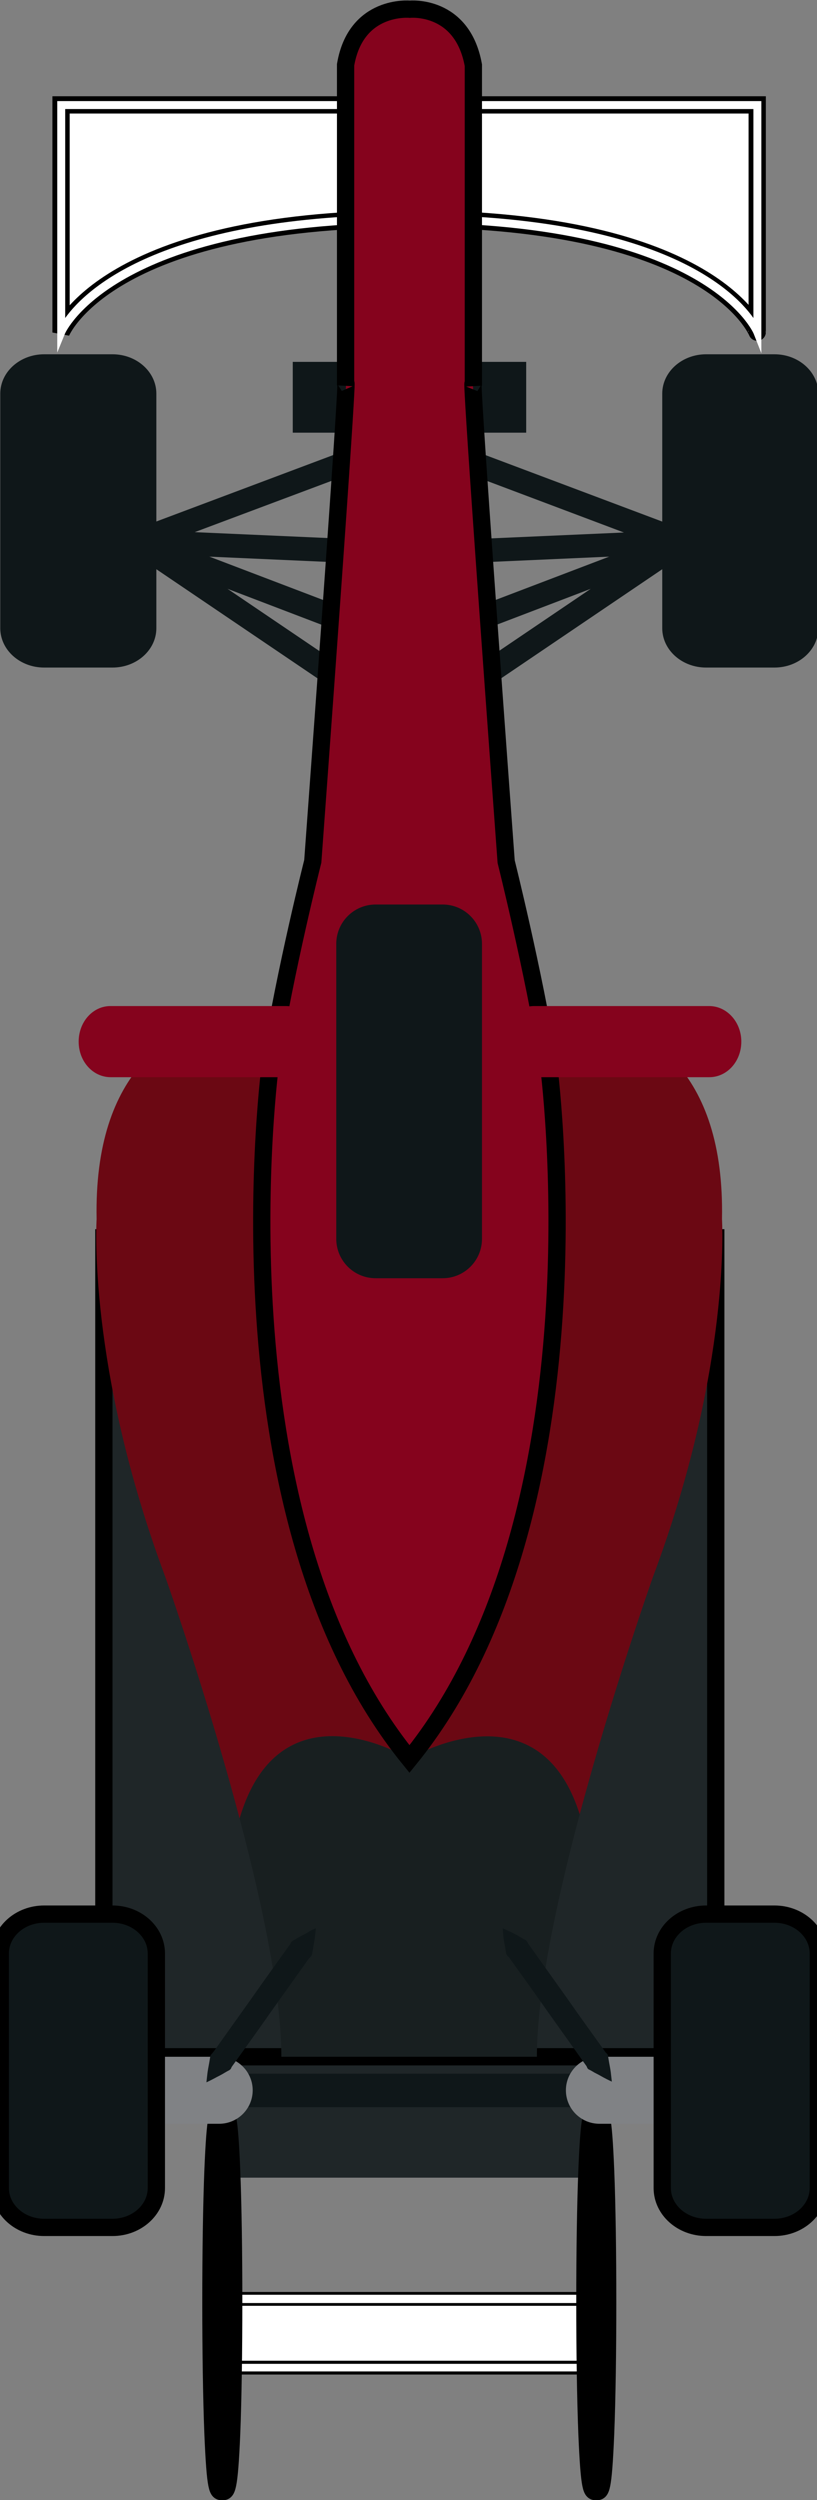<?xml version="1.0" encoding="utf-8"?>
<svg id="master-artboard" viewBox="0 0 236.595 723.819" version="1.1" xmlns="http://www.w3.org/2000/svg" x="0px" y="0px" style="enable-background:new 0 0 1096 780;" width="236.595px" height="723.819px"><rect x="0" y="0" width="236.595" height="723.819" fill="#808080" stroke="none"/><rect id="ee-background" x="0" y="0" width="236.595" height="723.819" style="fill: white; fill-opacity: 0; pointer-events: none;"/>

<g transform="matrix(1, 0, 0, 1, -49.721, -27.031)">
			<path d="M 116.6 611.7 H 220.2 V 657.5 H 116.6 V 611.7 Z" class="st23" style="fill: rgb(31, 38, 40);"/>
		</g><path d="M 157.8 190.3 L 72.4 186.5 L 156.8 154.8 L 159.2 161.2 L 106.1 181.1 L 158.1 183.4 Z" class="st4" style="fill: rgb(15, 23, 25);" transform="matrix(1, 0, 0, 1, -49.721, -27.031)"/><path d="M 153 231.1 L 62.9 170.1 L 159.2 206.8 L 156.7 213.2 L 115.6 197.5 L 156.8 225.4 Z" class="st4" style="fill: rgb(15, 23, 25);" transform="matrix(1, 0, 0, 1, -49.721, -27.031)"/><path class="st7" d="M168.4,90.4c-88,0.1-101,32.9-101,32.9V57.4h100.7l100.9,0v65.8C269,123.3,256.4,90.5,168.4,90.4z" style="fill: rgb(255, 255, 255); stroke: rgb(0, 0, 0); stroke-width: 5;" transform="matrix(1, 0, 0, 1, -49.721, -27.031)"/><path class="st7" d="M270.2,129.3l-2.2-5.6c-0.1-0.3-13.6-32.1-99.6-32.2c-85.9,0.1-99.8,31.9-99.9,32.2l-2.2,5.4l0-72.8l203.9,0&#10;&#9;&#9;&#9;&#9;V129.3z M68.6,58.6v60.5c6.3-8.8,28.9-29.8,99.8-29.9c70.8,0.1,93.2,21,99.5,29.9V58.6L68.6,58.6z" style="fill: rgb(255, 255, 255);" transform="matrix(1, 0, 0, 1, -49.721, -27.031)"/><path d="M 79.8 385.4 H 257 V 622.5 H 79.8 V 385.4 Z" class="st23" style="fill: rgb(31, 38, 40); stroke: rgb(0, 0, 0); stroke-width: 5;" transform="matrix(1, 0, 0, 1, -49.721, -27.031)"/><path class="st4" d="M286.7,208.9c0,6.3-5.7,11.4-12.7,11.4h-19.8c-7,0-12.7-5.1-12.7-11.4V141c0-6.3,5.7-11.4,12.7-11.4H274&#10;&#9;&#9;&#9;&#9;c7,0,12.7,5.1,12.7,11.4V208.9z" style="fill: rgb(15, 23, 25);" transform="matrix(1, 0, 0, 1, -49.721, -27.031)"/><path d="M 116.6 692.6 H 220.2 V 712.5 H 116.6 V 692.6 Z" class="st7" style="fill: rgb(255, 255, 255); stroke: rgb(0, 0, 0); stroke-width: 4;" transform="matrix(1, 0, 0, 1, -49.721, -27.031)"/><path class="st7" d="M221.4,713.6H115.5v-22.2h105.9V713.6z M117.7,711.4h101.3v-17.6H117.7V711.4z" style="fill: rgb(255, 255, 255);" transform="matrix(1, 0, 0, 1, -49.721, -27.031)"/><path d="M 224.6 693.4 A 2.2 53.8 0 0 1 222.4 747.2 A 2.2 53.8 0 0 1 220.2 693.4 A 2.2 53.8 0 0 1 222.4 639.6 A 2.2 53.8 0 0 1 224.6 693.4 Z" class="st7" style="fill: rgb(255, 255, 255);" transform="matrix(1, 0, 0, 1, -49.721, -27.031)"/><path class="st7" d="M222.4,748.4c-1.3,0-2,0-2.7-16.8c-0.4-10.2-0.6-23.7-0.6-38.1c0-14.4,0.2-27.9,0.6-38.1&#10;&#9;&#9;&#9;&#9;c0.7-16.9,1.4-16.9,2.7-16.9c1.3,0,2,0,2.7,16.9c0.4,10.2,0.6,23.7,0.6,38.1c0,14.4-0.2,27.9-0.6,38.1&#10;&#9;&#9;&#9;&#9;C224.4,748.4,223.7,748.4,222.4,748.4z M222.4,647.2c-0.6,8.8-1.1,25.2-1.1,46.2c0,21,0.5,37.4,1.1,46.2&#10;&#9;&#9;&#9;&#9;c0.6-8.8,1.1-25.2,1.1-46.2C223.5,672.5,223,656,222.4,647.2z" style="fill: rgb(255, 255, 255); stroke: rgb(0, 0, 0); stroke-width: 5;" transform="matrix(1, 0, 0, 1, -49.721, -27.031)"/><path d="M 86.3 627.4 H 250.5 V 637.1 H 86.3 V 627.4 Z" class="st4" style="fill: rgb(15, 23, 25);" transform="matrix(1, 0, 0, 1, -49.721, -27.031)"/><path class="st21" d="M253.7,632.2c0,5.3-4.3,9.7-9.7,9.7h-20.7c-5.3,0-9.7-4.3-9.7-9.7l0,0c0-5.3,4.3-9.7,9.7-9.7H244&#10;&#9;&#9;&#9;&#9;C249.3,622.6,253.7,626.9,253.7,632.2L253.7,632.2z" style="fill: rgb(128, 130, 133);" transform="matrix(1, 0, 0, 1, -49.721, -27.031)"/><path d="M 178.7 190.3 L 178.4 183.5 L 230.4 181.2 L 177.3 161.2 L 179.7 154.8 L 264 186.5 Z" class="st4" style="fill: rgb(15, 23, 25);" transform="matrix(1, 0, 0, 1, -49.721, -27.031)"/><path d="M 183.5 231.1 L 179.6 225.4 L 220.8 197.5 L 179.7 213.2 L 177.3 206.8 L 273.6 170.1 Z" class="st4" style="fill: rgb(15, 23, 25);" transform="matrix(1, 0, 0, 1, -49.721, -27.031)"/><path d="M 134.5 131.8 H 202.1 V 152.3 H 134.5 V 131.8 Z" class="st4" style="fill: rgb(15, 23, 25);" transform="matrix(1, 0, 0, 1, -49.721, -27.031)"/><path class="st4" d="M49.8,208.9c0,6.3,5.7,11.4,12.7,11.4h19.8c7,0,12.7-5.1,12.7-11.4V141c0-6.3-5.7-11.4-12.7-11.4H62.5&#10;&#9;&#9;&#9;&#9;c-7,0-12.7,5.1-12.7,11.4V208.9z" style="fill: rgb(15, 23, 25);" transform="matrix(1, 0, 0, 1, -49.721, -27.031)"/><path d="M 116.3 693.4 A 2.2 53.8 0 0 1 114.1 747.2 A 2.2 53.8 0 0 1 111.9 693.4 A 2.2 53.8 0 0 1 114.1 639.6 A 2.2 53.8 0 0 1 116.3 693.4 Z" class="st7" style="fill: rgb(255, 255, 255);" transform="matrix(1, 0, 0, 1, -49.721, -27.031)"/><path class="st7" d="M114.1,748.4c-1.3,0-2,0-2.7-16.8c-0.4-10.2-0.6-23.7-0.6-38.1s0.2-27.9,0.6-38.1&#10;&#9;&#9;&#9;&#9;c0.7-16.9,1.4-16.9,2.7-16.9c1.3,0,2,0,2.7,16.9c0.4,10.2,0.6,23.7,0.6,38.1s-0.2,27.9-0.6,38.1&#10;&#9;&#9;&#9;&#9;C116.1,748.4,115.3,748.4,114.1,748.4z M114.1,647.2c-0.6,8.8-1.1,25.2-1.1,46.2s0.5,37.4,1.1,46.2c0.6-8.8,1.1-25.2,1.1-46.2&#10;&#9;&#9;&#9;&#9;S114.6,656,114.1,647.2z" style="fill: rgb(255, 255, 255); stroke: rgb(0, 0, 0); stroke-width: 5;" transform="matrix(1, 0, 0, 1, -49.721, -27.031)"/><path class="st21" d="M82.8,632.2c0,5.3,4.3,9.7,9.7,9.7h20.7c5.3,0,9.7-4.3,9.7-9.7l0,0c0-5.3-4.3-9.7-9.7-9.7H92.5&#10;&#9;&#9;&#9;&#9;C87.1,622.5,82.8,626.9,82.8,632.2L82.8,632.2z" style="fill: rgb(128, 130, 133);" transform="matrix(1, 0, 0, 1, -49.721, -27.031)"/><path class="st24" d="M168.2,536.2c0,0-37.2-22.9-49.1,17.3c6.6,24.8,12.1,51,12.1,69l37,0h37c0-18.3,5.7-45.1,12.4-70.2&#10;&#9;&#9;&#9;&#9;C205.4,513.8,168.2,536.2,168.2,536.2z" style="fill: rgb(24, 31, 32);" transform="matrix(1, 0, 0, 1, -49.721, -27.031)"/><path class="st25" d="M258.8,380c1.7-86.5-90.6-56.8-90.6-56.8S76,293.5,77.7,380c0,0-2.8,42.7,19.9,103.6&#10;&#9;&#9;&#9;&#9;c0,0,11.9,33.5,21.5,69.9c11.9-40.3,49.1-17.3,49.1-17.3s37.2-22.4,49.4,16.1c9.6-36,21.2-68.7,21.2-68.7&#10;&#9;&#9;&#9;&#9;C261.6,422.7,258.8,380,258.8,380z" style="fill: rgb(107, 8, 19);" transform="matrix(1, 0, 0, 1, -49.721, -27.031)"/><path class="st4" d="M195.3,585.3c0,0,0.9,0.4,2.4,1.1c0.7,0.4,1.7,0.8,2.6,1.4c0.5,0.3,1,0.6,1.6,0.9c0.3,0.2,0.4,0.4,0.6,0.7&#10;&#9;&#9;&#9;&#9;c0.1,0.3,0.3,0.5,0.5,0.8c3,4.2,6.9,9.7,10.9,15.3c3.9,5.6,7.9,11.1,10.9,15.3c0.2,0.3,0.3,0.5,0.6,0.7c0.2,0.2,0.4,0.5,0.4,0.8&#10;&#9;&#9;&#9;&#9;c0.1,0.6,0.2,1.2,0.3,1.8c0.2,1.1,0.4,2.1,0.5,2.9c0.2,1.7,0.3,2.7,0.3,2.7s-0.9-0.4-2.4-1.2c-0.7-0.4-1.6-0.9-2.6-1.4&#10;&#9;&#9;&#9;&#9;c-0.5-0.3-1-0.6-1.6-0.9c-0.3-0.1-0.5-0.4-0.6-0.7c-0.1-0.3-0.3-0.5-0.5-0.8c-3-4.2-6.9-9.7-10.9-15.3&#10;&#9;&#9;&#9;&#9;c-3.9-5.6-7.9-11.1-10.9-15.3c-0.2-0.3-0.3-0.5-0.6-0.7c-0.2-0.2-0.4-0.4-0.5-0.8c-0.1-0.6-0.2-1.2-0.3-1.8&#10;&#9;&#9;&#9;&#9;c-0.2-1.1-0.4-2.1-0.5-3C195.4,586.3,195.3,585.3,195.3,585.3z" style="fill: rgb(15, 23, 25);" transform="matrix(1, 0, 0, 1, -49.721, -27.031)"/><path class="st4" d="M141.2,585.3c0,0-0.1,1-0.3,2.7c-0.1,0.8-0.3,1.8-0.5,3c-0.1,0.6-0.2,1.2-0.3,1.8c-0.1,0.3-0.2,0.6-0.5,0.8&#10;&#9;&#9;&#9;&#9;c-0.2,0.2-0.4,0.5-0.6,0.7c-3,4.2-6.9,9.7-10.9,15.3c-3.9,5.6-7.9,11.1-10.9,15.3c-0.2,0.3-0.4,0.5-0.5,0.8&#10;&#9;&#9;&#9;&#9;c-0.1,0.3-0.3,0.5-0.6,0.7c-0.6,0.3-1.1,0.6-1.6,0.9c-1,0.6-1.9,1-2.6,1.4c-1.5,0.8-2.4,1.2-2.4,1.2s0.1-1,0.3-2.7&#10;&#9;&#9;&#9;&#9;c0.1-0.8,0.3-1.8,0.5-2.9c0.1-0.6,0.2-1.2,0.3-1.8c0-0.3,0.2-0.6,0.4-0.8c0.2-0.2,0.4-0.5,0.6-0.7c3-4.2,6.9-9.7,10.9-15.3&#10;&#9;&#9;&#9;&#9;c3.9-5.6,7.9-11.1,10.9-15.3c0.2-0.3,0.4-0.5,0.5-0.8c0.1-0.3,0.3-0.5,0.6-0.7c0.6-0.3,1.1-0.6,1.6-0.9c1-0.6,1.9-1,2.6-1.4&#10;&#9;&#9;&#9;&#9;C140.2,585.6,141.2,585.3,141.2,585.3z" style="fill: rgb(15, 23, 25);" transform="matrix(1, 0, 0, 1, -49.721, -27.031)"/><path class="st26" d="M168.4,29.7c0,0-15.6-1.5-18.6,16.1v92.8c0,0,1.9-17.6-9.5,137.8c0,0-8,31.6-12.2,58.1&#10;&#9;&#9;&#9;&#9;c0,0-17.8,130.4,40.2,201.8c57.9-71.3,40.2-201.7,40.2-201.7c-4.3-26.5-12.2-58.1-12.2-58.1c-11.4-155.4-9.5-137.8-9.5-137.8&#10;&#9;&#9;&#9;&#9;V45.9C183.6,28.2,168.4,29.7,168.4,29.7z" style="fill: rgb(133, 3, 29); stroke: rgb(0, 0, 0); stroke-width: 5;" transform="matrix(1, 0, 0, 1, -49.721, -27.031)"/><path class="st4" d="M189.3,385.7c0,6.3-5.1,11.4-11.4,11.4h-19.4c-6.3,0-11.4-5.1-11.4-11.4v-85.4c0-6.3,5.1-11.4,11.4-11.4&#10;&#9;&#9;&#9;&#9;h19.4c6.3,0,11.4,5.1,11.4,11.4V385.7z" style="fill: rgb(15, 23, 25);" transform="matrix(1, 0, 0, 1, -49.721, -27.031)"/><path class="st26" d="M264.4,328.6c0,5.7-4.1,10.3-9.3,10.3h-50.7c-5.1,0-9.3-4.6-9.3-10.3l0,0c0-5.7,4.1-10.3,9.3-10.3h50.7&#10;&#9;&#9;&#9;&#9;C260.2,318.3,264.4,322.9,264.4,328.6L264.4,328.6z" style="fill: rgb(133, 3, 29);" transform="matrix(1, 0, 0, 1, -49.721, -27.031)"/><path class="st26" d="M72.5,328.6c0,5.7,4.1,10.3,9.3,10.3h50.7c5.1,0,9.3-4.6,9.3-10.3l0,0c0-5.7-4.1-10.3-9.3-10.3H81.7&#10;&#9;&#9;&#9;&#9;C76.6,318.3,72.5,322.9,72.5,328.6L72.5,328.6z" style="fill: rgb(133, 3, 29);" transform="matrix(1, 0, 0, 1, -49.721, -27.031)"/><path class="st4" d="M286.7,660.5c0,6.3-5.7,11.4-12.7,11.4h-19.8c-7,0-12.7-5.1-12.7-11.4v-67.9c0-6.3,5.7-11.4,12.7-11.4H274&#10;&#9;&#9;&#9;&#9;c7,0,12.7,5.1,12.7,11.4V660.5z" style="fill: rgb(15, 23, 25); stroke: rgb(0, 0, 0); stroke-width: 5;" transform="matrix(1, 0, 0, 1, -49.721, -27.031)"/><path class="st4" d="M49.8,660.5c0,6.3,5.7,11.4,12.7,11.4h19.8c7,0,12.7-5.1,12.7-11.4v-67.9c0-6.3-5.7-11.4-12.7-11.4H62.5&#10;&#9;&#9;&#9;&#9;c-7,0-12.7,5.1-12.7,11.4V660.5z" style="fill: rgb(15, 23, 25); stroke: rgb(0, 0, 0); stroke-width: 5;" transform="matrix(1, 0, 0, 1, -49.721, -27.031)"/>
<path d="M 169.329 418.783 L 169.329 418.783" style="fill: rgb(255, 255, 255); fill-opacity: 1; stroke: rgb(0, 0, 0); stroke-opacity: 1; stroke-width: 5; paint-order: stroke;" transform="matrix(1, 0, 0, 1, -49.721, -27.031)"/><path d="M 263.994 156.537" style="fill: rgb(255, 255, 255); fill-opacity: 1; stroke: rgb(0, 0, 0); stroke-opacity: 1; stroke-width: 5; paint-order: stroke;" transform="matrix(1, 0, 0, 1, -49.721, -27.031)"/></svg>